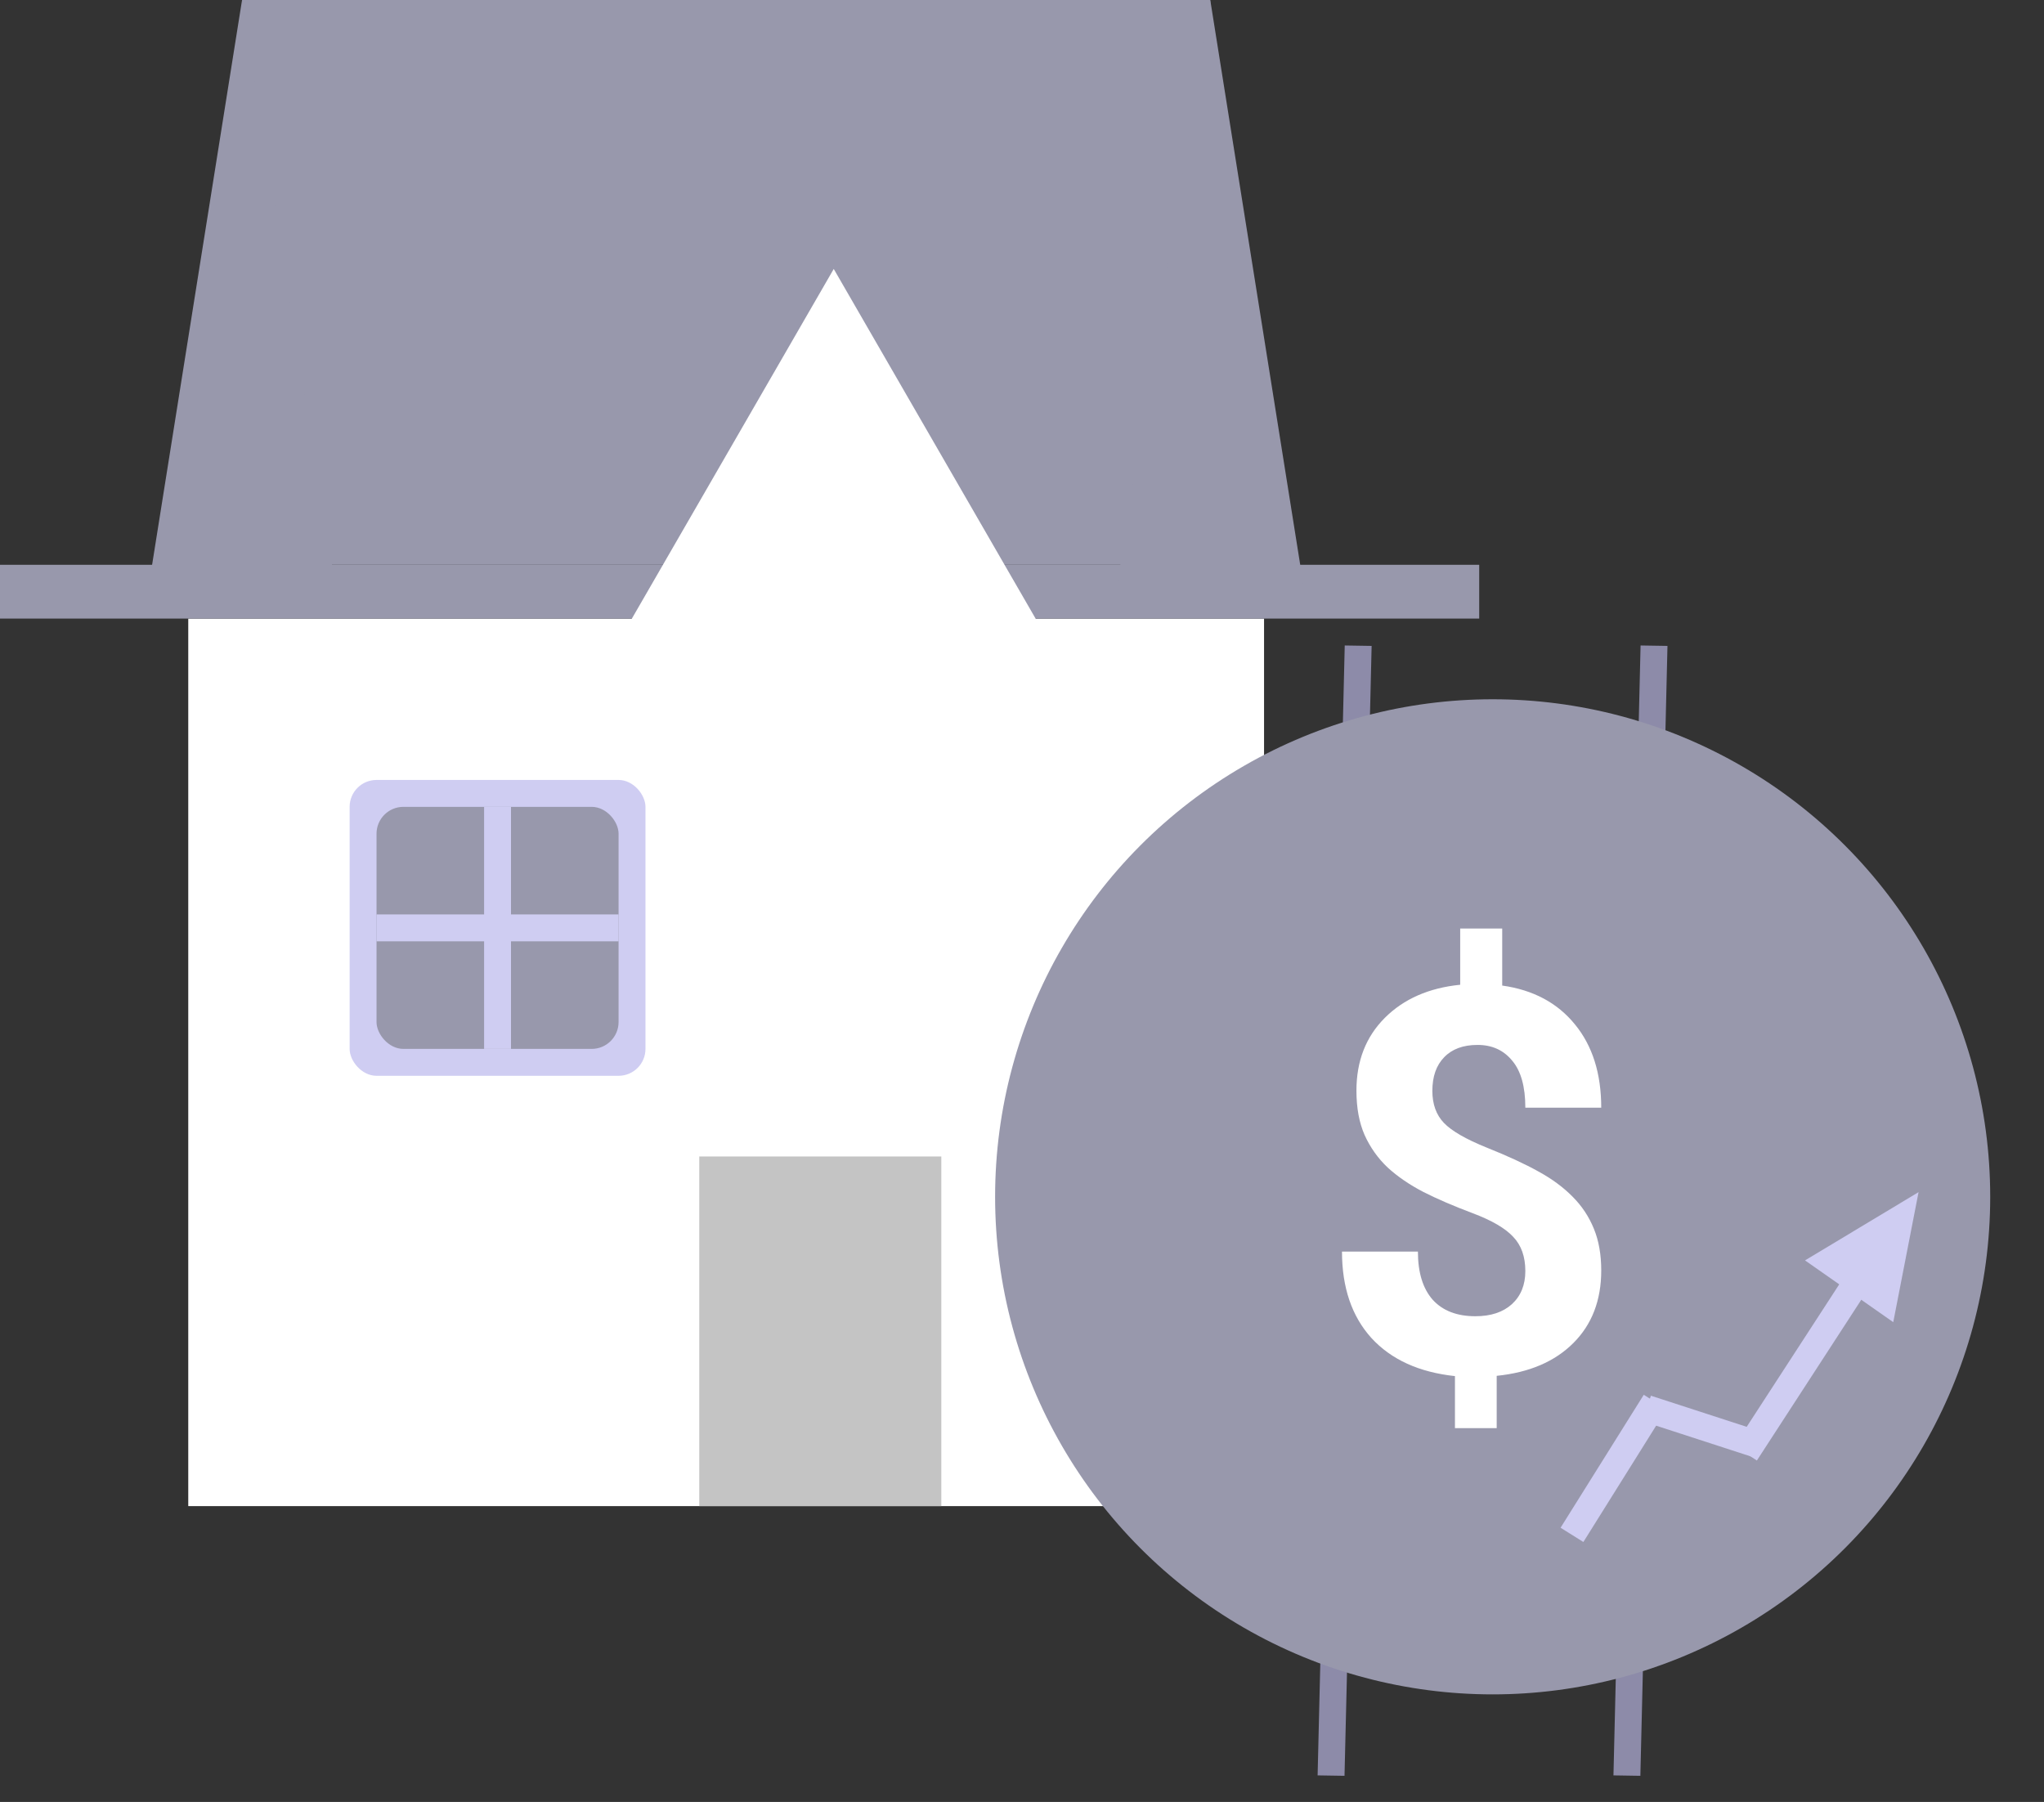 <svg width="76" height="67" viewBox="0 0 76 67" fill="none" xmlns="http://www.w3.org/2000/svg">
<rect x="0" y="0" width="76" height="67" fill="#333333" stroke="none"/>
<rect x="7" y="23" width="40" height="33" fill="white"/>
<rect y="21" width="55" height="2" fill="#9898AC"/>
<rect x="9" width="36" height="21" fill="#9898AC"/>
<path d="M31 10L38.794 23.5H23.206L31 10Z" fill="white"/>
<path d="M9 0L12.464 21.75H5.536L9 0Z" fill="#9898AC"/>
<path d="M45 0L48.464 21.75H41.536L45 0Z" fill="#9898AC"/>
<rect x="13" y="29" width="11" height="11" rx="1" fill="#CFCDF2"/>
<rect x="14" y="30" width="9" height="9" rx="1" fill="#9898AC"/>
<rect x="18" y="30" width="1" height="9" fill="#CFCDF2"/>
<rect x="14" y="34" width="9" height="1" fill="#CFCDF2"/>
<rect x="26" y="43" width="9" height="13" fill="#C4C4C4"/>
<line y1="-0.5" x2="42.012" y2="-0.5" transform="matrix(-0.024 1 -1 -0.016 50 24)" stroke="#8D8BA9"/>
<line y1="-0.5" x2="42.012" y2="-0.5" transform="matrix(-0.024 1 -1 -0.016 61 24)" stroke="#8D8BA9"/>
<circle cx="55.5" cy="44.5" r="18.5" fill="#9898AC"/>
<path d="M56.715 47.26C56.715 46.726 56.565 46.303 56.266 45.99C55.973 45.671 55.471 45.378 54.762 45.111C54.052 44.844 53.44 44.581 52.926 44.32C52.411 44.053 51.969 43.751 51.598 43.412C51.233 43.067 50.947 42.663 50.738 42.201C50.536 41.739 50.435 41.189 50.435 40.551C50.435 39.45 50.787 38.549 51.49 37.846C52.193 37.143 53.128 36.732 54.293 36.615V34.525H55.855V36.645C57.008 36.807 57.91 37.289 58.56 38.09C59.212 38.884 59.537 39.916 59.537 41.185H56.715C56.715 40.404 56.552 39.822 56.227 39.438C55.908 39.047 55.478 38.852 54.938 38.852C54.404 38.852 53.99 39.005 53.697 39.31C53.404 39.61 53.258 40.027 53.258 40.56C53.258 41.055 53.401 41.453 53.688 41.752C53.974 42.051 54.505 42.357 55.279 42.67C56.06 42.982 56.702 43.279 57.203 43.559C57.704 43.832 58.128 44.145 58.473 44.496C58.818 44.841 59.081 45.238 59.264 45.688C59.446 46.13 59.537 46.648 59.537 47.24C59.537 48.347 59.192 49.245 58.502 49.935C57.812 50.626 56.861 51.033 55.65 51.156V53.1H54.098V51.166C52.763 51.023 51.728 50.551 50.992 49.75C50.263 48.943 49.898 47.872 49.898 46.537H52.721C52.721 47.312 52.903 47.908 53.268 48.324C53.639 48.734 54.169 48.94 54.859 48.94C55.432 48.94 55.885 48.79 56.217 48.49C56.549 48.184 56.715 47.774 56.715 47.26Z" fill="white"/>
<line x1="58.449" y1="57.069" x2="61.542" y2="52.126" stroke="#CFCDF2"/>
<line x1="61.229" y1="52.37" x2="65.264" y2="53.681" stroke="#CFCDF2"/>
<line x1="64.905" y1="54.032" x2="69.649" y2="46.728" stroke="#CFCDF2"/>
<path d="M71.336 44.326L70.395 49.161L67.114 46.864L71.336 44.326Z" fill="#CFCDF2"/>
</svg>
